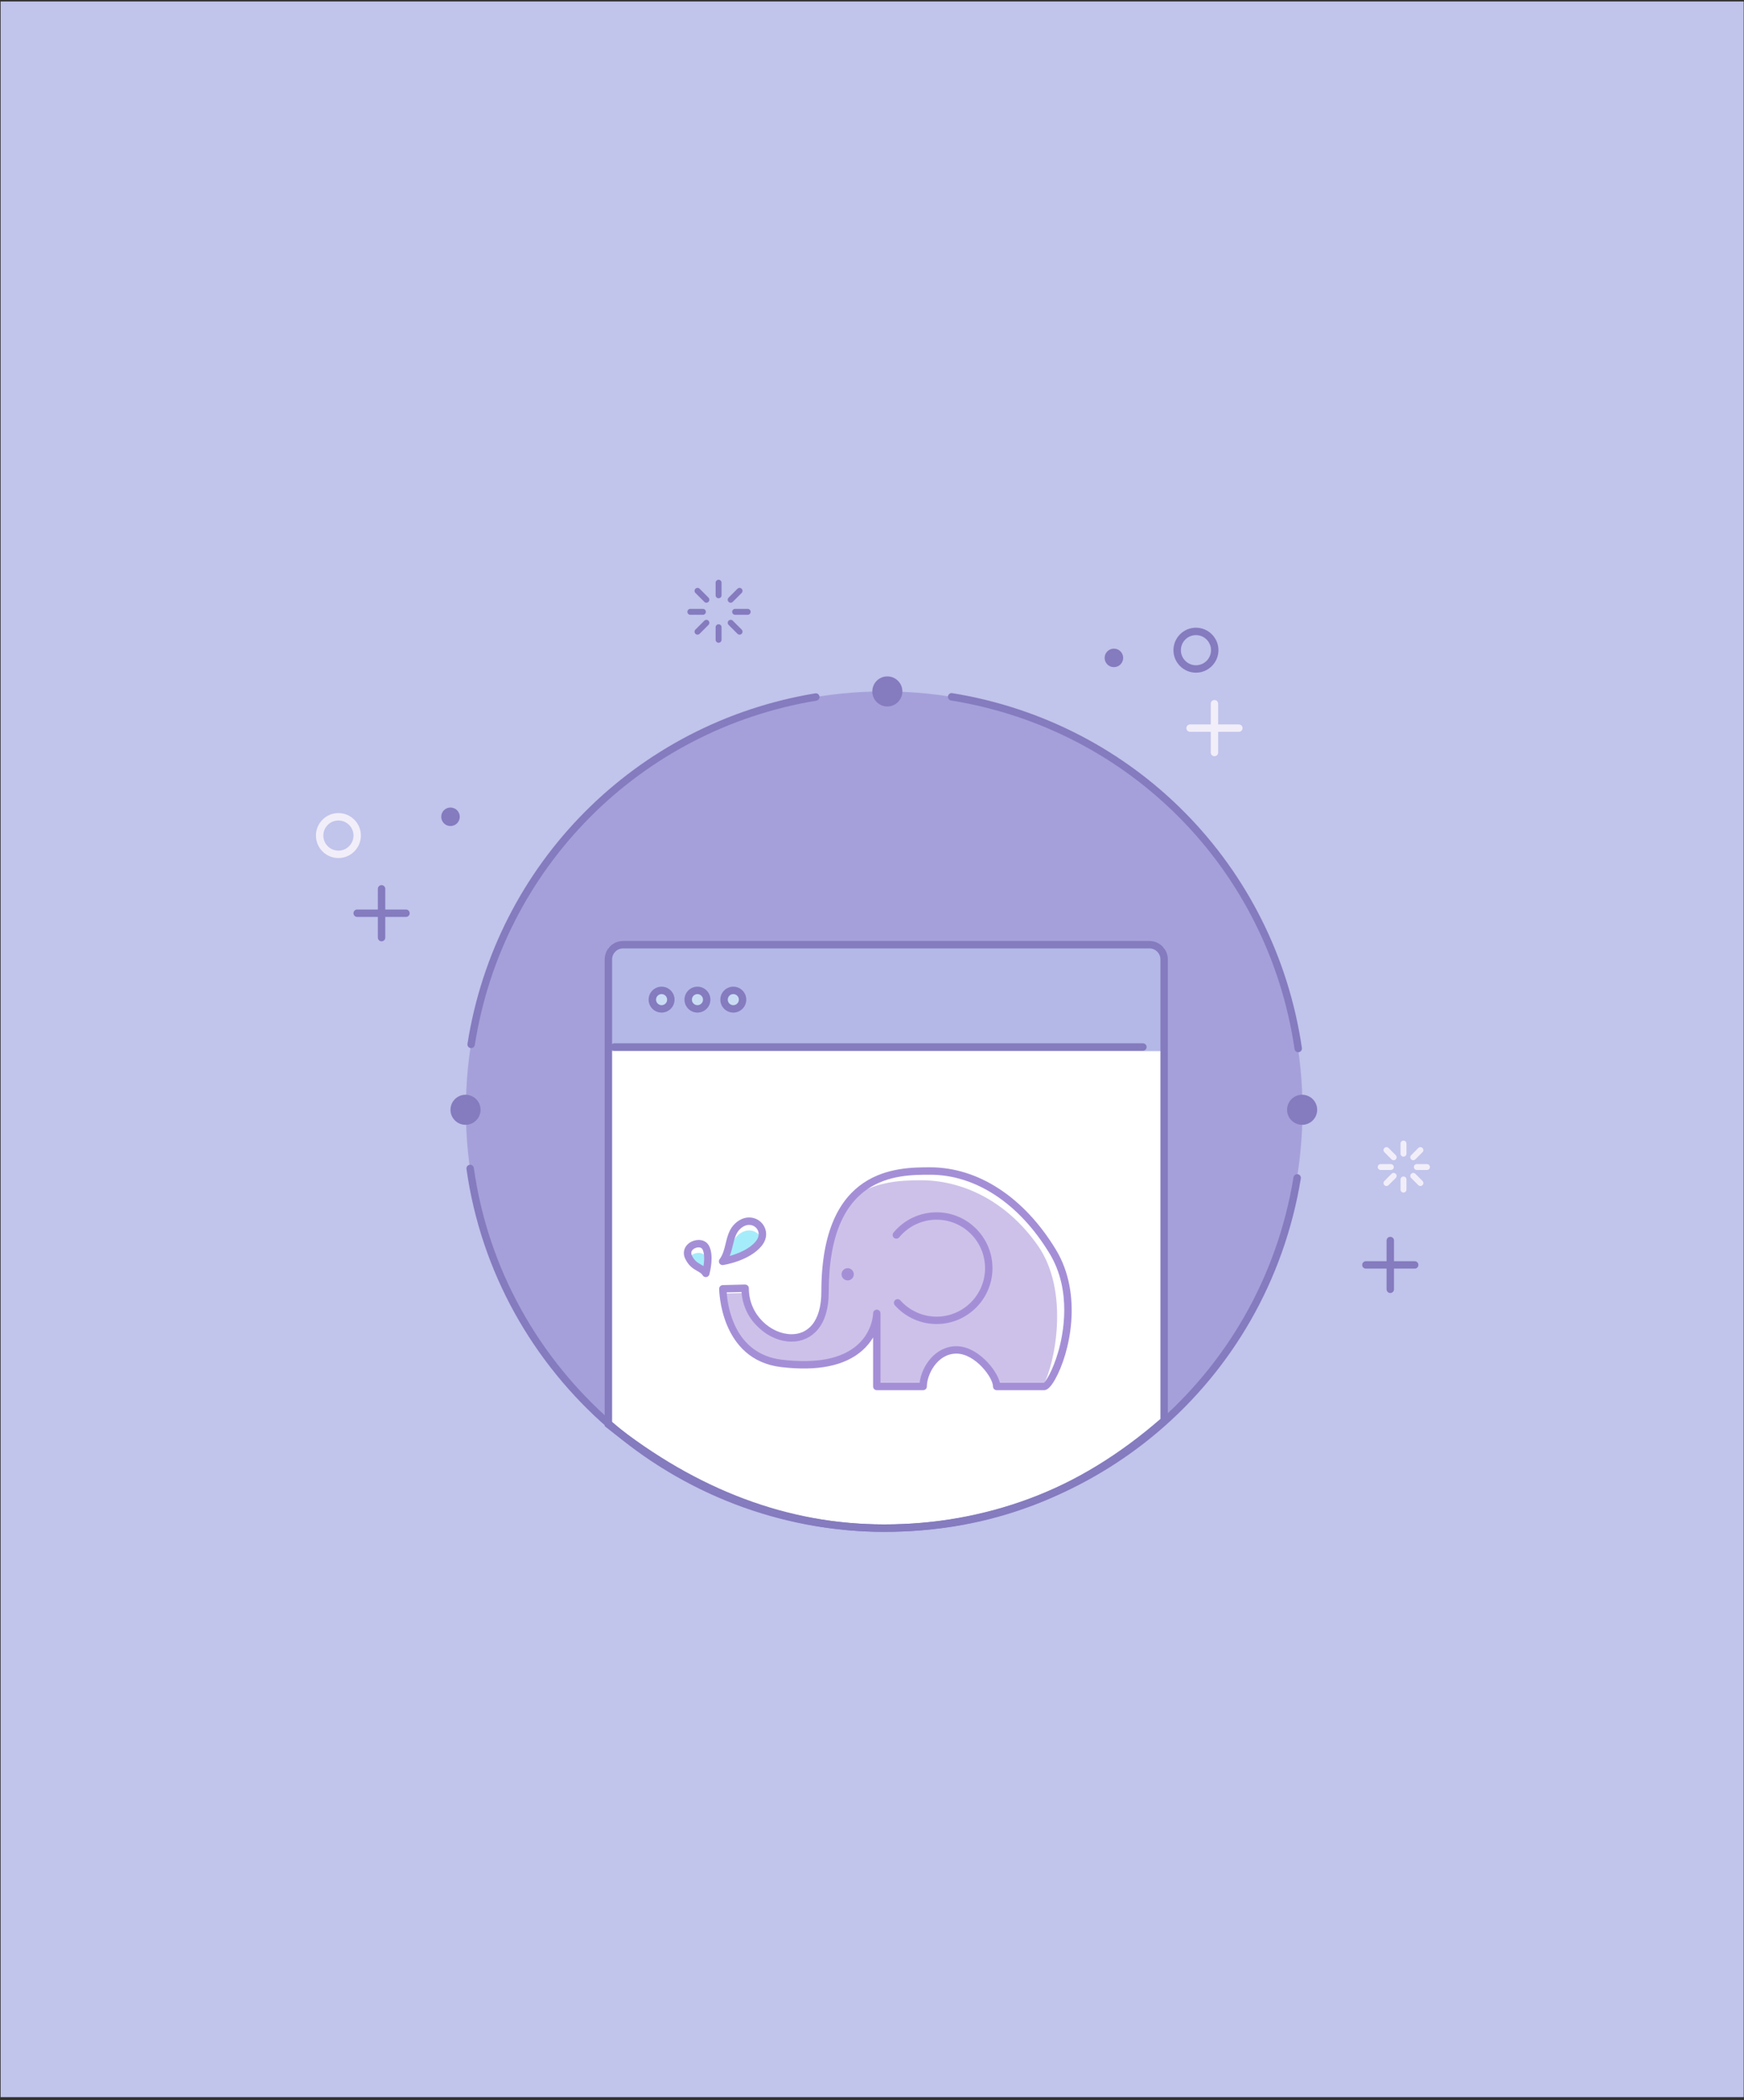 <?xml version="1.0" encoding="UTF-8"?>
<svg width="240px" height="289px" viewBox="0 0 240 289" version="1.1" xmlns="http://www.w3.org/2000/svg" xmlns:xlink="http://www.w3.org/1999/xlink" xmlns:sketch="http://www.bohemiancoding.com/sketch/ns">
    <rect x="0" y="0" width="240" height="289" fill="#333333" stroke="none"/>
    <!-- Generator: Sketch 3.3.3 (12081) - http://www.bohemiancoding.com/sketch -->
    <title>php</title>
    <desc>Created with Sketch.</desc>
    <defs/>
    <g id="Page-1" stroke="none" stroke-width="1" fill="none" fill-rule="evenodd" sketch:type="MSPage">
        <g id="php" sketch:type="MSLayerGroup">
            <g id="Page-1" sketch:type="MSShapeGroup">
                <g id="php">
                    <g id="Page-1">
                        <g id="php">
                            <g id="Page-1">
                                <g id="Imported-Layers">
                                    <path d="M0.085,0.204 L239.955,0.204 L239.955,288.564 L0.085,288.564 L0.085,0.204 L0.085,0.204 Z" id="Fill-1" fill="#C1C4EB"/>
                                    <path d="M179.242,152.706 C179.242,184.499 153.469,210.271 121.678,210.271 C89.885,210.271 64.112,184.499 64.112,152.706 C64.112,120.914 89.885,95.141 121.678,95.141 C153.469,95.141 179.242,120.914 179.242,152.706" id="Fill-2" fill="#A5A0DA"/>
                                    <path d="M154.563,90.525 C154.563,91.229 153.993,91.799 153.289,91.799 C152.586,91.799 152.015,91.229 152.015,90.525 C152.015,89.822 152.586,89.252 153.289,89.252 C153.993,89.252 154.563,89.822 154.563,90.525" id="Fill-3" fill="#857BBF"/>
                                    <path d="M63.268,112.389 C63.268,113.092 62.698,113.663 61.994,113.663 C61.29,113.663 60.721,113.092 60.721,112.389 C60.721,111.686 61.29,111.116 61.994,111.116 C62.698,111.116 63.268,111.686 63.268,112.389" id="Fill-4" fill="#857BBF"/>
                                    <path d="M124.179,95.141 C124.179,96.284 123.253,97.21 122.11,97.21 C120.968,97.21 120.042,96.284 120.042,95.141 C120.042,93.999 120.968,93.073 122.11,93.073 C123.253,93.073 124.179,93.999 124.179,95.141" id="Fill-5" fill="#857BBF"/>
                                    <path d="M66.132,152.706 C66.132,153.848 65.206,154.774 64.062,154.774 C62.92,154.774 61.994,153.848 61.994,152.706 C61.994,151.564 62.92,150.638 64.062,150.638 C65.206,150.638 66.132,151.564 66.132,152.706" id="Fill-6" fill="#857BBF"/>
                                    <path d="M181.261,152.706 C181.261,153.848 180.335,154.774 179.192,154.774 C178.049,154.774 177.123,153.848 177.123,152.706 C177.123,151.564 178.049,150.638 179.192,150.638 C180.335,150.638 181.261,151.564 181.261,152.706" id="Fill-7" fill="#857BBF"/>
                                    <path d="M55.866,126.17 L49.154,126.17 C48.872,126.17 48.644,125.942 48.644,125.66 C48.644,125.378 48.872,125.15 49.154,125.15 L55.866,125.15 C56.148,125.15 56.376,125.378 56.376,125.66 C56.376,125.942 56.148,126.17 55.866,126.17" id="Fill-8" fill="#857BBF"/>
                                    <path d="M52.509,129.526 C52.228,129.526 51.999,129.298 51.999,129.016 L51.999,122.303 C51.999,122.022 52.228,121.793 52.509,121.793 C52.791,121.793 53.019,122.022 53.019,122.303 L53.019,129.016 C53.019,129.298 52.791,129.526 52.509,129.526" id="Fill-9" fill="#857BBF"/>
                                    <path d="M194.681,174.563 L187.968,174.563 C187.685,174.563 187.458,174.336 187.458,174.053 C187.458,173.772 187.685,173.543 187.968,173.543 L194.681,173.543 C194.963,173.543 195.191,173.772 195.191,174.053 C195.191,174.336 194.963,174.563 194.681,174.563" id="Fill-10" fill="#857BBF"/>
                                    <path d="M191.325,177.92 C191.042,177.92 190.815,177.693 190.815,177.41 L190.815,170.698 C190.815,170.416 191.042,170.188 191.325,170.188 C191.606,170.188 191.835,170.416 191.835,170.698 L191.835,177.41 C191.835,177.693 191.606,177.92 191.325,177.92" id="Fill-11" fill="#857BBF"/>
                                    <path d="M98.888,82.32 C98.663,82.32 98.48,82.137 98.48,81.912 L98.48,80.185 C98.48,79.959 98.663,79.777 98.888,79.777 C99.114,79.777 99.296,79.959 99.296,80.185 L99.296,81.912 C99.296,82.137 99.114,82.32 98.888,82.32" id="Fill-12" fill="#857BBF"/>
                                    <path d="M98.888,88.442 C98.663,88.442 98.48,88.26 98.48,88.035 L98.48,86.308 C98.48,86.082 98.663,85.9 98.888,85.9 C99.114,85.9 99.296,86.082 99.296,86.308 L99.296,88.035 C99.296,88.26 99.114,88.442 98.888,88.442" id="Fill-13" fill="#857BBF"/>
                                    <path d="M102.891,84.596 L101.164,84.596 C100.939,84.596 100.756,84.414 100.756,84.188 C100.756,83.963 100.939,83.78 101.164,83.78 L102.891,83.78 C103.117,83.78 103.299,83.963 103.299,84.188 C103.299,84.414 103.117,84.596 102.891,84.596" id="Fill-14" fill="#857BBF"/>
                                    <path d="M96.729,84.596 L95.002,84.596 C94.778,84.596 94.594,84.414 94.594,84.188 C94.594,83.963 94.778,83.78 95.002,83.78 L96.729,83.78 C96.953,83.78 97.137,83.963 97.137,84.188 C97.137,84.414 96.953,84.596 96.729,84.596" id="Fill-15" fill="#857BBF"/>
                                    <path d="M100.554,82.931 C100.449,82.931 100.345,82.891 100.264,82.81 C100.105,82.651 100.105,82.393 100.264,82.234 L101.486,81.013 C101.645,80.854 101.904,80.854 102.063,81.013 C102.222,81.172 102.222,81.43 102.063,81.589 L100.842,82.81 C100.763,82.891 100.658,82.931 100.554,82.931" id="Fill-16" fill="#857BBF"/>
                                    <path d="M101.775,87.327 C101.671,87.327 101.566,87.287 101.486,87.206 L100.264,85.985 C100.105,85.826 100.105,85.568 100.264,85.409 C100.424,85.25 100.683,85.25 100.842,85.409 L102.063,86.63 C102.222,86.789 102.222,87.047 102.063,87.206 C101.984,87.287 101.879,87.327 101.775,87.327" id="Fill-17" fill="#857BBF"/>
                                    <path d="M97.21,82.931 C97.105,82.931 97,82.891 96.921,82.81 L95.7,81.589 C95.541,81.43 95.541,81.172 95.7,81.013 C95.859,80.854 96.118,80.854 96.278,81.013 L97.499,82.234 C97.658,82.393 97.658,82.651 97.499,82.81 C97.418,82.891 97.314,82.931 97.21,82.931" id="Fill-18" fill="#857BBF"/>
                                    <path d="M95.988,87.327 C95.884,87.327 95.779,87.287 95.7,87.206 C95.541,87.047 95.541,86.789 95.7,86.63 L96.921,85.409 C97.081,85.25 97.339,85.25 97.499,85.409 C97.658,85.568 97.658,85.826 97.499,85.985 L96.278,87.206 C96.198,87.287 96.094,87.327 95.988,87.327" id="Fill-19" fill="#857BBF"/>
                                    <path d="M164.58,92.559 C162.873,92.559 161.486,91.172 161.486,89.465 C161.486,87.76 162.873,86.372 164.58,86.372 C166.286,86.372 167.674,87.76 167.674,89.465 C167.674,91.172 166.286,92.559 164.58,92.559 L164.58,92.559 L164.58,92.559 Z M164.58,87.392 C163.436,87.392 162.506,88.322 162.506,89.465 C162.506,90.609 163.436,91.539 164.58,91.539 C165.724,91.539 166.655,90.609 166.655,89.465 C166.655,88.322 165.724,87.392 164.58,87.392 L164.58,87.392 L164.58,87.392 Z" id="Fill-20" fill="#857BBF"/>
                                    <path d="M170.483,100.699 L163.771,100.699 C163.489,100.699 163.261,100.472 163.261,100.189 C163.261,99.908 163.489,99.679 163.771,99.679 L170.483,99.679 C170.766,99.679 170.993,99.908 170.993,100.189 C170.993,100.472 170.766,100.699 170.483,100.699" id="Fill-21" fill="#F1EEF9"/>
                                    <path d="M167.128,104.056 C166.846,104.056 166.618,103.827 166.618,103.546 L166.618,96.832 C166.618,96.551 166.846,96.322 167.128,96.322 C167.41,96.322 167.637,96.551 167.637,96.832 L167.637,103.546 C167.637,103.827 167.41,104.056 167.128,104.056" id="Fill-22" fill="#F1EEF9"/>
                                    <path d="M193.14,159.156 C192.916,159.156 192.732,158.972 192.732,158.748 L192.732,157.354 C192.732,157.128 192.916,156.946 193.14,156.946 C193.366,156.946 193.549,157.128 193.549,157.354 L193.549,158.748 C193.549,158.972 193.366,159.156 193.14,159.156" id="Fill-23" fill="#F1EEF9"/>
                                    <path d="M193.14,164.098 C192.916,164.098 192.732,163.915 192.732,163.69 L192.732,162.295 C192.732,162.07 192.916,161.887 193.14,161.887 C193.366,161.887 193.549,162.07 193.549,162.295 L193.549,163.69 C193.549,163.915 193.366,164.098 193.14,164.098" id="Fill-24" fill="#F1EEF9"/>
                                    <path d="M196.371,160.993 L194.978,160.993 C194.753,160.993 194.569,160.809 194.569,160.585 C194.569,160.36 194.753,160.177 194.978,160.177 L196.371,160.177 C196.597,160.177 196.779,160.36 196.779,160.585 C196.779,160.809 196.597,160.993 196.371,160.993" id="Fill-25" fill="#F1EEF9"/>
                                    <path d="M191.398,160.993 L190.004,160.993 C189.778,160.993 189.596,160.809 189.596,160.585 C189.596,160.36 189.778,160.177 190.004,160.177 L191.398,160.177 C191.623,160.177 191.807,160.36 191.807,160.585 C191.807,160.809 191.623,160.993 191.398,160.993" id="Fill-26" fill="#F1EEF9"/>
                                    <path d="M194.484,159.648 C194.38,159.648 194.276,159.608 194.196,159.528 C194.037,159.369 194.037,159.111 194.196,158.952 L195.181,157.966 C195.341,157.807 195.599,157.807 195.759,157.966 C195.918,158.125 195.918,158.384 195.759,158.543 L194.774,159.528 C194.695,159.608 194.589,159.648 194.484,159.648" id="Fill-27" fill="#F1EEF9"/>
                                    <path d="M195.47,163.196 C195.366,163.196 195.261,163.156 195.181,163.077 L194.196,162.091 C194.037,161.932 194.037,161.673 194.196,161.514 C194.355,161.355 194.614,161.355 194.774,161.514 L195.759,162.5 C195.918,162.66 195.918,162.918 195.759,163.077 C195.679,163.156 195.575,163.196 195.47,163.196" id="Fill-28" fill="#F1EEF9"/>
                                    <path d="M191.786,159.648 C191.681,159.648 191.577,159.608 191.497,159.528 L190.512,158.543 C190.353,158.384 190.353,158.125 190.512,157.966 C190.671,157.807 190.93,157.807 191.089,157.966 L192.074,158.952 C192.234,159.111 192.234,159.369 192.074,159.528 C191.995,159.608 191.891,159.648 191.786,159.648" id="Fill-29" fill="#F1EEF9"/>
                                    <path d="M190.8,163.196 C190.696,163.196 190.591,163.156 190.512,163.077 C190.353,162.918 190.353,162.66 190.512,162.5 L191.497,161.514 C191.656,161.355 191.915,161.355 192.074,161.514 C192.234,161.673 192.234,161.932 192.074,162.091 L191.089,163.077 C191.009,163.156 190.905,163.196 190.8,163.196" id="Fill-30" fill="#F1EEF9"/>
                                    <path d="M46.57,118.067 C44.864,118.067 43.476,116.68 43.476,114.973 C43.476,113.267 44.864,111.879 46.57,111.879 C48.277,111.879 49.664,113.267 49.664,114.973 C49.664,116.68 48.277,118.067 46.57,118.067 L46.57,118.067 L46.57,118.067 Z M46.57,112.899 C45.426,112.899 44.496,113.83 44.496,114.973 C44.496,116.116 45.426,117.047 46.57,117.047 C47.714,117.047 48.644,116.116 48.644,114.973 C48.644,113.83 47.714,112.899 46.57,112.899 L46.57,112.899 L46.57,112.899 Z" id="Fill-31" fill="#F1EEF9"/>
                                    <path d="M158.173,129.99 L85.75,129.99 C84.632,129.99 83.724,130.899 83.724,132.017 L83.724,195.985 C93.724,204.373 108.45,210.263 122.525,210.263 C137.83,210.263 149.89,204.644 160.201,194.903 L160.201,132.017 C160.201,130.899 159.292,129.99 158.173,129.99" id="Fill-32" fill="#FFFFFF"/>
                                    <path d="M83.724,130.375 L160.201,130.375 L160.201,144.633 L83.724,144.633 L83.724,130.375 L83.724,130.375 Z" id="Fill-33" fill="#B4B8E7"/>
                                    <path d="M121.678,210.781 C108.24,210.781 95.363,205.937 83.404,196.383 L83.214,196.23 L83.214,132.017 C83.214,130.618 84.352,129.48 85.75,129.48 L158.173,129.48 C159.573,129.48 160.711,130.618 160.711,132.017 L160.711,195.709 L160.537,195.862 C149.046,205.9 136.334,210.781 121.678,210.781 L121.678,210.781 L121.678,210.781 Z M84.234,195.738 C95.952,205.043 108.549,209.761 121.678,209.761 C136.003,209.761 148.44,205.013 159.691,195.246 L159.691,132.017 C159.691,131.18 159.01,130.5 158.173,130.5 L85.75,130.5 C84.914,130.5 84.234,131.18 84.234,132.017 L84.234,195.738 L84.234,195.738 Z" id="Fill-34" fill="#857BBF"/>
                                    <path d="M157.284,144.581 L84.537,144.581 C84.255,144.581 84.028,144.354 84.028,144.071 C84.028,143.79 84.255,143.561 84.537,143.561 L157.284,143.561 C157.566,143.561 157.794,143.79 157.794,144.071 C157.794,144.354 157.566,144.581 157.284,144.581" id="Fill-35" fill="#857BBF"/>
                                    <path d="M92.318,137.551 C92.318,138.253 91.748,138.823 91.045,138.823 C90.341,138.823 89.771,138.253 89.771,137.551 C89.771,136.847 90.341,136.277 91.045,136.277 C91.748,136.277 92.318,136.847 92.318,137.551" id="Fill-36" fill="#C9DCF3"/>
                                    <path d="M91.045,139.333 C90.06,139.333 89.26,138.534 89.26,137.551 C89.26,136.566 90.06,135.767 91.045,135.767 C92.027,135.767 92.828,136.566 92.828,137.551 C92.828,138.534 92.027,139.333 91.045,139.333 L91.045,139.333 L91.045,139.333 Z M91.045,136.787 C90.623,136.787 90.281,137.129 90.281,137.551 C90.281,137.971 90.623,138.314 91.045,138.314 C91.465,138.314 91.808,137.971 91.808,137.551 C91.808,137.129 91.465,136.787 91.045,136.787 L91.045,136.787 L91.045,136.787 Z" id="Fill-37" fill="#857BBF"/>
                                    <path d="M97.252,137.551 C97.252,138.253 96.682,138.823 95.979,138.823 C95.277,138.823 94.705,138.253 94.705,137.551 C94.705,136.847 95.277,136.277 95.979,136.277 C96.682,136.277 97.252,136.847 97.252,137.551" id="Fill-38" fill="#C9DCF3"/>
                                    <path d="M95.979,139.333 C94.995,139.333 94.195,138.534 94.195,137.551 C94.195,136.566 94.995,135.767 95.979,135.767 C96.963,135.767 97.763,136.566 97.763,137.551 C97.763,138.534 96.963,139.333 95.979,139.333 L95.979,139.333 L95.979,139.333 Z M95.979,136.787 C95.558,136.787 95.215,137.129 95.215,137.551 C95.215,137.971 95.558,138.314 95.979,138.314 C96.401,138.314 96.742,137.971 96.742,137.551 C96.742,137.129 96.401,136.787 95.979,136.787 L95.979,136.787 L95.979,136.787 Z" id="Fill-39" fill="#857BBF"/>
                                    <path d="M102.188,137.551 C102.188,138.253 101.618,138.823 100.914,138.823 C100.211,138.823 99.641,138.253 99.641,137.551 C99.641,136.847 100.211,136.277 100.914,136.277 C101.618,136.277 102.188,136.847 102.188,137.551" id="Fill-40" fill="#C9DCF3"/>
                                    <path d="M100.914,139.333 C99.93,139.333 99.13,138.534 99.13,137.551 C99.13,136.566 99.93,135.767 100.914,135.767 C101.898,135.767 102.698,136.566 102.698,137.551 C102.698,138.534 101.898,139.333 100.914,139.333 L100.914,139.333 L100.914,139.333 Z M100.914,136.787 C100.493,136.787 100.15,137.129 100.15,137.551 C100.15,137.971 100.493,138.314 100.914,138.314 C101.335,138.314 101.678,137.971 101.678,137.551 C101.678,137.129 101.335,136.787 100.914,136.787 L100.914,136.787 L100.914,136.787 Z" id="Fill-41" fill="#857BBF"/>
                                    <path d="M64.837,144.222 C64.811,144.222 64.785,144.22 64.758,144.216 C64.479,144.173 64.289,143.912 64.333,143.634 C68.218,118.866 87.449,99.485 112.185,95.408 C112.453,95.358 112.726,95.549 112.771,95.828 C112.817,96.105 112.629,96.367 112.35,96.413 C88.049,100.421 69.158,119.46 65.34,143.792 C65.3,144.044 65.084,144.222 64.837,144.222" id="Fill-42" fill="#857BBF"/>
                                    <path d="M121.702,210.781 C92.913,210.781 68.19,189.315 64.195,160.85 C64.156,160.571 64.35,160.314 64.629,160.274 C64.898,160.234 65.166,160.429 65.206,160.708 C69.129,188.672 93.418,209.761 121.702,209.761 C149.797,209.761 173.476,189.671 178.006,161.993 C178.051,161.714 178.322,161.528 178.592,161.571 C178.87,161.616 179.058,161.878 179.013,162.157 C174.402,190.332 150.298,210.781 121.702,210.781" id="Fill-43" fill="#857BBF"/>
                                    <path d="M178.654,144.787 C178.405,144.787 178.188,144.605 178.15,144.351 C174.525,119.645 155.528,100.37 130.878,96.386 C130.6,96.34 130.411,96.079 130.456,95.8 C130.501,95.522 130.768,95.332 131.041,95.378 C156.133,99.434 175.47,119.055 179.16,144.203 C179.201,144.481 179.008,144.74 178.728,144.781 C178.704,144.785 178.679,144.787 178.654,144.787" id="Fill-44" fill="#857BBF"/>
                                    <path d="M142.804,171.366 C138.365,165.064 132.275,162.403 126.731,162.403 C123.821,162.403 119.981,162.598 116.988,165.088 C114.947,167.521 113.539,171.439 113.539,177.764 C113.539,180.781 112.558,182.59 111.187,183.462 C107.706,185.183 102.571,183.734 102.571,177.905 L99.574,177.995 C99.892,180.55 101.297,186.856 107.54,187.602 C112.921,188.246 116.092,187.2 117.965,185.744 C119.386,183.905 119.392,184.263 119.392,184.263 C120.655,182.491 120.662,180.718 120.662,180.718 L120.662,190.779 L126.454,190.779 C126.786,189.659 127.036,188.463 128.11,187.728 C128.894,186.622 130.084,185.749 131.616,185.749 C134.509,185.749 137.161,189.333 137.161,190.779 L143.498,190.779 C145.191,187.745 147.244,177.668 142.804,171.366" id="Fill-45" fill="#CDC1E9"/>
                                    <path d="M143.668,191.289 L137.16,191.289 C136.878,191.289 136.65,191.062 136.65,190.779 C136.65,189.548 134.203,186.258 131.617,186.258 C128.945,186.258 127.548,189.202 127.548,190.779 C127.548,191.062 127.319,191.289 127.038,191.289 L120.662,191.289 C120.379,191.289 120.152,191.062 120.152,190.779 L120.152,184.039 C119.796,184.636 119.317,185.251 118.67,185.824 C116.28,187.942 112.514,188.711 107.479,188.109 C99.064,187.103 98.966,177.437 98.966,177.339 C98.966,177.062 99.186,176.836 99.462,176.829 L102.527,176.751 C102.662,176.754 102.799,176.8 102.896,176.896 C102.996,176.992 103.051,177.123 103.051,177.261 C103.051,180.991 106.152,183.591 108.936,183.591 C110.075,183.591 111.05,183.143 111.753,182.298 C112.588,181.293 113.029,179.725 113.029,177.764 C113.029,160.622 123.521,160.622 128.001,160.622 C134.636,160.622 140.945,164.752 145.31,171.955 C149.062,178.148 147.228,186.197 145.191,189.816 C144.446,191.136 143.965,191.289 143.668,191.289 L143.668,191.289 L143.668,191.289 Z M137.601,190.269 L143.668,190.269 C143.86,190.144 144.853,188.703 145.638,185.972 C146.314,183.628 147.548,177.617 144.437,172.484 C140.26,165.594 134.27,161.642 128.001,161.642 C123.473,161.642 114.049,161.642 114.049,177.764 C114.049,179.998 113.54,181.743 112.537,182.949 C111.647,184.02 110.368,184.611 108.936,184.611 C105.802,184.611 102.326,181.833 102.048,177.783 L100.005,177.835 C100.132,179.731 101.039,186.312 107.601,187.096 C112.335,187.662 115.83,186.977 117.994,185.061 C120.122,183.175 120.152,180.74 120.152,180.717 C120.152,180.435 120.38,180.208 120.662,180.208 C120.943,180.208 121.171,180.436 121.171,180.718 L121.171,190.269 L126.557,190.269 C126.811,188.019 128.69,185.238 131.617,185.238 C134.464,185.238 137.145,188.398 137.601,190.269 L137.601,190.269 L137.601,190.269 Z" id="Fill-46" fill="#A48FD7"/>
                                    <path d="M128.89,182.189 C126.697,182.189 124.603,181.249 123.143,179.61 C122.958,179.399 122.975,179.077 123.186,178.89 C123.394,178.701 123.718,178.721 123.906,178.932 C125.171,180.354 126.988,181.17 128.89,181.17 C132.568,181.17 135.558,178.177 135.558,174.499 C135.558,170.822 132.568,167.831 128.89,167.831 C126.892,167.831 125.015,168.716 123.742,170.259 C123.563,170.476 123.241,170.506 123.024,170.328 C122.807,170.148 122.776,169.827 122.956,169.609 C124.422,167.831 126.586,166.811 128.89,166.811 C133.129,166.811 136.578,170.26 136.578,174.499 C136.578,178.74 133.129,182.189 128.89,182.189" id="Fill-47" fill="#A48FD7"/>
                                    <path d="M117.495,175.344 C117.495,175.809 117.118,176.187 116.652,176.187 C116.186,176.187 115.808,175.809 115.808,175.344 C115.808,174.877 116.186,174.5 116.652,174.5 C117.118,174.5 117.495,174.877 117.495,175.344" id="Fill-48" fill="#A48FD7"/>
                                    <path d="M104.406,171.127 C104.588,170.907 104.71,170.681 104.795,170.458 C104.367,169.365 102.87,168.768 101.543,169.964 C100.574,170.839 100.487,172.183 100.107,173.426 C101.172,173.172 103.255,172.523 104.406,171.127" id="Fill-49" fill="#A5ECFB"/>
                                    <path d="M97.13,175.221 C97.13,175.221 97.294,174.604 97.372,173.842 C97.333,173.514 97.263,173.2 97.127,172.942 C96.674,172.089 95.315,172.321 94.811,173.073 C95.526,174.471 96.626,174.363 97.13,175.221" id="Fill-50" fill="#A5ECFB"/>
                                    <path d="M99.439,174.074 C99.26,174.074 99.093,173.981 99,173.825 C98.895,173.647 98.908,173.422 99.032,173.257 C99.487,172.652 99.667,171.907 99.858,171.119 C100.101,170.118 100.351,169.083 101.202,168.316 C102.502,167.145 103.939,167.423 104.723,168.175 C105.471,168.89 105.815,170.221 104.8,171.451 C103.105,173.508 99.661,174.046 99.514,174.069 C99.49,174.072 99.463,174.074 99.439,174.074 L99.439,174.074 L99.439,174.074 Z M103.099,168.547 C102.722,168.547 102.3,168.699 101.886,169.074 C101.269,169.629 101.066,170.47 100.85,171.36 C100.731,171.844 100.612,172.339 100.424,172.817 C101.489,172.52 103.097,171.913 104.012,170.803 C104.616,170.07 104.45,169.326 104.017,168.912 C103.786,168.689 103.463,168.547 103.099,168.547 L103.099,168.547 L103.099,168.547 Z" id="Fill-51" fill="#A48FD7"/>
                                    <path d="M97.129,175.73 C96.95,175.73 96.782,175.636 96.689,175.478 C96.541,175.226 96.302,175.089 95.969,174.899 C95.432,174.592 94.764,174.21 94.282,173.171 C93.864,172.267 94.226,171.314 95.161,170.85 C95.972,170.449 97.092,170.517 97.577,171.433 C98.288,172.776 97.692,175.094 97.621,175.354 C97.567,175.553 97.4,175.699 97.197,175.726 C97.174,175.729 97.151,175.73 97.129,175.73 L97.129,175.73 L97.129,175.73 Z M96.141,171.638 C95.957,171.638 95.762,171.691 95.614,171.764 C95.404,171.868 94.944,172.173 95.208,172.743 C95.552,173.486 96.001,173.742 96.475,174.014 C96.587,174.078 96.701,174.143 96.814,174.215 C96.927,173.455 96.976,172.478 96.676,171.911 C96.57,171.712 96.363,171.638 96.141,171.638 L96.141,171.638 L96.141,171.638 Z" id="Fill-52" fill="#A48FD7"/>
                                </g>
                            </g>
                        </g>
                    </g>
                </g>
            </g>
        </g>
    </g>
</svg>
